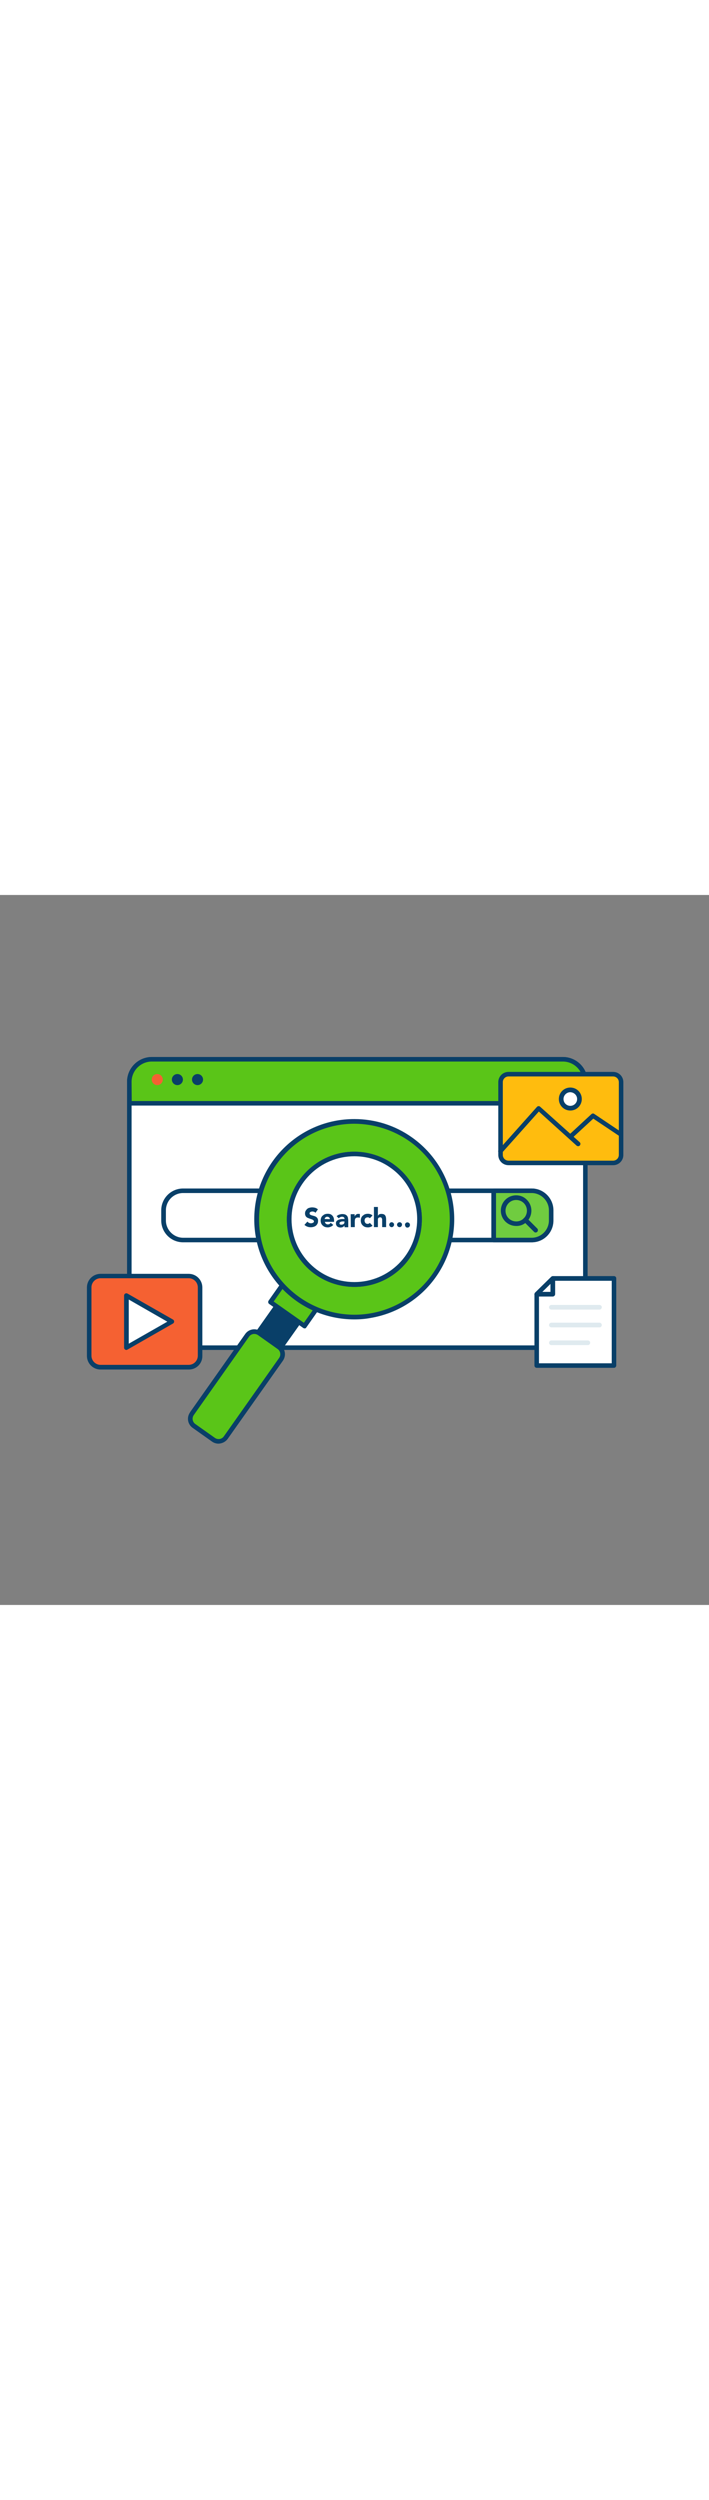 <svg version="1.1" id="Layer_1" xmlns="http://www.w3.org/2000/svg" xmlns:xlink="http://www.w3.org/1999/xlink" x="0px" y="0px" viewBox="0 0 500 500" style="width: 142px;" xml:space="preserve" data-imageid="search-engine-32" imageName="Search Engine" class="illustrations_image">
<rect x="0" y="0" width="500" height="500" fill="#808080" stroke="none"/>
<style type="text/css">
	.st0_search-engine-32{fill:#FFFFFF;}
	.st1_search-engine-32{fill:#093F68;}
	.st2_search-engine-32{fill:#68E1FD;}
	.st3_search-engine-32{fill:#F56132;}
	.st4_search-engine-32{fill:#70CC40;}
	.st5_search-engine-32{fill:#FFBC0E;}
	.st6_search-engine-32{fill:#DFEAEF;}
</style>
<g id="screen_search-engine-32">
	<path class="st0_search-engine-32" d="M412.8,131.6v171.3c0,8.8-7.1,15.9-15.9,15.9c0,0,0,0,0,0H107.1c-8.8,0-15.9-7.1-15.9-15.9l0,0V131.6&#10;&#9;&#9;c0-8.8,7.1-15.9,15.9-15.9h289.8C405.7,115.7,412.8,122.8,412.8,131.6C412.8,131.6,412.8,131.6,412.8,131.6z"/>
	<path class="st1_search-engine-32" d="M396.9,320.4H107.1c-9.7,0-17.5-7.9-17.5-17.5V131.6c0-9.7,7.9-17.5,17.5-17.5h289.8c9.7,0,17.5,7.8,17.5,17.5&#10;&#9;&#9;v171.3C414.4,312.6,406.6,320.4,396.9,320.4z M107.1,117.3c-7.9,0-14.3,6.4-14.3,14.3v171.3c0,7.9,6.4,14.3,14.3,14.3h289.8&#10;&#9;&#9;c7.9,0,14.3-6.4,14.3-14.3V131.6c0-7.9-6.4-14.3-14.3-14.3L107.1,117.3z"/>
	<path class="st0_search-engine-32" d="M388.7,222.1v7.1c0,7.6-6.2,13.8-13.8,13.8H129.1c-7.6,0-13.8-6.2-13.8-13.8v-7.1c0-7.6,6.2-13.8,13.8-13.8&#10;&#9;&#9;h245.7C382.5,208.3,388.7,214.5,388.7,222.1C388.7,222.1,388.7,222.1,388.7,222.1z"/>
	<path class="st1_search-engine-32" d="M374.9,244.6H129.1c-8.5,0-15.4-6.9-15.4-15.4v-7.1c0-8.5,6.9-15.4,15.4-15.4h245.7c8.5,0,15.4,6.9,15.4,15.4&#10;&#9;&#9;v7.1C390.3,237.8,383.4,244.7,374.9,244.6z M129.1,209.9c-6.7,0-12.1,5.5-12.1,12.2v7.1c0,6.7,5.5,12.2,12.2,12.2h245.7&#10;&#9;&#9;c6.7,0,12.2-5.4,12.2-12.2v-7.1c0-6.7-5.5-12.2-12.2-12.2L129.1,209.9z"/>
	<path class="st2_search-engine-32 targetColor" d="M412.8,131.6v15.1H91.2v-15.1c0-8.8,7.1-15.9,15.9-15.9h289.8C405.7,115.7,412.8,122.8,412.8,131.6&#10;&#9;&#9;C412.8,131.6,412.8,131.6,412.8,131.6z" style="fill: rgb(90, 197, 24);"/>
	<path class="st1_search-engine-32" d="M412.8,148.3H91.2c-0.9,0-1.6-0.7-1.6-1.6c0,0,0,0,0,0v-15.1c0-9.7,7.9-17.5,17.5-17.5h289.8&#10;&#9;&#9;c9.7,0,17.5,7.8,17.5,17.5v15.1C414.4,147.6,413.7,148.3,412.8,148.3z M92.9,145.1h318.3v-13.5c0-7.9-6.4-14.3-14.3-14.3H107.1&#10;&#9;&#9;c-7.9,0-14.3,6.4-14.3,14.3L92.9,145.1z"/>
	<circle class="st3_search-engine-32" cx="110.9" cy="130" r="3.9"/>
	<circle class="st1_search-engine-32" cx="125.1" cy="130" r="3.9"/>
	<circle class="st1_search-engine-32" cx="139.3" cy="130" r="3.9"/>
	<path class="st4_search-engine-32" d="M388.7,222.1v7.1c0,7.6-6.2,13.8-13.8,13.8h-26.8v-34.7h26.8C382.5,208.3,388.7,214.5,388.7,222.1&#10;&#9;&#9;C388.7,222.1,388.7,222.1,388.7,222.1z"/>
	<path class="st1_search-engine-32" d="M374.9,244.6h-26.8c-0.9,0-1.6-0.7-1.6-1.6c0,0,0,0,0,0v-34.7c0-0.9,0.7-1.6,1.6-1.6h26.8&#10;&#9;&#9;c8.5,0,15.4,6.9,15.4,15.4v7.1C390.3,237.8,383.4,244.6,374.9,244.6z M349.8,241.4h25.1c6.7,0,12.2-5.4,12.2-12.2v-7.1&#10;&#9;&#9;c0-6.7-5.5-12.2-12.2-12.2h-25.1V241.4z"/>
	<path class="st1_search-engine-32" d="M364,233.1c-6,0-10.8-4.8-10.8-10.8c0-6,4.8-10.8,10.8-10.8c2.9,0,5.6,1.1,7.6,3.2l0,0c4.2,4.2,4.2,11,0,15.3&#10;&#9;&#9;C369.7,232,366.9,233.2,364,233.1z M364,214.8c-4.2,0-7.5,3.4-7.5,7.6c0,4.2,3.4,7.5,7.6,7.5c4.2,0,7.5-3.4,7.5-7.6&#10;&#9;&#9;c0-2-0.8-3.9-2.2-5.3C368,215.6,366.1,214.8,364,214.8z"/>
	<path class="st1_search-engine-32" d="M377.7,237.7c-0.4,0-0.8-0.2-1.1-0.5l-7.2-7.2c-0.7-0.6-0.7-1.6-0.1-2.3c0.6-0.7,1.6-0.7,2.3-0.1&#10;&#9;&#9;c0,0,0,0,0.1,0.1l7.2,7.2c0.6,0.6,0.6,1.7,0,2.3C378.6,237.5,378.2,237.7,377.7,237.7z"/>
</g>
<g id="search_search-engine-32">
	
		<rect x="179.6" y="293.7" transform="matrix(0.577 -0.817 0.817 0.577 -164.314 289.147)" class="st1_search-engine-32" width="34.9" height="19.1"/>
	<path class="st1_search-engine-32" d="M194.8,324.6c-0.3,0-0.7-0.1-0.9-0.3l-15.6-11c-0.3-0.2-0.6-0.6-0.7-1c-0.1-0.4,0-0.9,0.3-1.2l20.2-28.6&#10;&#9;&#9;c0.5-0.7,1.5-0.9,2.3-0.4l15.6,11c0.7,0.5,0.9,1.5,0.4,2.3l-20.2,28.5C195.8,324.3,195.3,324.6,194.8,324.6z M181.4,311.6l13,9.1&#10;&#9;&#9;l18.2-25.8l-13-9.1L181.4,311.6z"/>
	
		<rect x="195.3" y="266.3" transform="matrix(0.577 -0.817 0.817 0.577 -139.441 292.575)" class="st2_search-engine-32 targetColor" width="34.9" height="29.3" style="fill: rgb(90, 197, 24);"/>
	<path class="st1_search-engine-32" d="M214.7,305.2c-0.3,0-0.7-0.1-0.9-0.3L189.8,288c-0.7-0.5-0.9-1.5-0.4-2.3c0,0,0,0,0,0l20.1-28.5&#10;&#9;&#9;c0.5-0.7,1.5-0.9,2.3-0.4l23.9,16.9c0.7,0.5,0.9,1.5,0.4,2.3c0,0,0,0,0,0L216,304.6c-0.2,0.4-0.6,0.6-1.1,0.7&#10;&#9;&#9;C214.9,305.2,214.8,305.2,214.7,305.2z M193,286.3l21.3,15l18.2-25.8l-21.3-15L193,286.3z"/>
	<path class="st2_search-engine-32 targetColor" d="M180.9,307.2l17.6,12.5c1.7,1.2,2.1,3.6,0.9,5.4l-41.7,59c-1.2,1.7-3.6,2.1-5.4,0.9l-17.6-12.5&#10;&#9;&#9;c-1.7-1.2-2.1-3.6-0.9-5.4l41.7-59C176.8,306.4,179.2,306,180.9,307.2z" style="fill: rgb(90, 197, 24);"/>
	<path class="st1_search-engine-32" d="M154.1,386.4c-1.6,0-3.2-0.5-4.5-1.4l0,0l-13.7-9.7c-3.6-2.5-4.4-7.4-1.9-10.9c0,0,0,0,0-0.1l38.9-55.1&#10;&#9;&#9;c2.5-3.6,7.4-4.4,11-1.9c0,0,0,0,0,0l13.7,9.7c3.6,2.5,4.4,7.4,1.9,11c0,0,0,0,0,0l-38.9,55C159.1,385.1,156.7,386.3,154.1,386.4z&#10;&#9;&#9; M151.5,382.3c2.1,1.5,5,1,6.4-1.1l38.9-55.1c1.5-2.1,1-5-1.1-6.4l-13.7-9.7c-2.1-1.5-5-1-6.4,1.1l-38.9,55.1c-1.5,2.1-1,5,1.1,6.4&#10;&#9;&#9;c0,0,0,0,0,0L151.5,382.3L151.5,382.3z"/>
	<path class="st2_search-engine-32 targetColor" d="M289.6,172.1c-31.1-22-74.1-14.6-96,16.5s-14.6,74.1,16.5,96s74.1,14.6,96-16.5c0,0,0,0,0,0&#10;&#9;&#9;C328.1,237,320.7,194.1,289.6,172.1z M223.3,266c-20.7-14.7-25.7-43.4-11-64.1s43.4-25.7,64.1-11c20.7,14.7,25.7,43.4,11,64.1&#10;&#9;&#9;c0,0,0,0,0,0C272.8,275.7,244.1,280.7,223.3,266z" style="fill: rgb(90, 197, 24);"/>
	<path class="st1_search-engine-32" d="M249.7,298.9c-39-0.1-70.5-31.7-70.4-70.7s31.7-70.5,70.7-70.4c14.5,0,28.7,4.5,40.5,12.9l0,0&#10;&#9;&#9;c31.8,22.5,39.4,66.5,16.9,98.3c-10.8,15.3-27.2,25.6-45.6,28.8C257.8,298.6,253.8,298.9,249.7,298.9z M250,161.1&#10;&#9;&#9;c-37.1,0-67.2,30.1-67.3,67.2s30.1,67.2,67.2,67.3c37.1,0,67.2-30.1,67.3-67.2c0-21.9-10.6-42.4-28.5-55&#10;&#9;&#9;C277.4,165.5,263.9,161.2,250,161.1z M249.8,276c-26.3-0.1-47.6-21.4-47.5-47.7s21.4-47.6,47.7-47.5s47.6,21.4,47.5,47.7&#10;&#9;&#9;c0,9.8-3.1,19.4-8.7,27.4C279.9,268.6,265.3,276.1,249.8,276z M249.9,184c-24.5,0-44.4,19.8-44.4,44.3c0,24.5,19.8,44.4,44.3,44.4&#10;&#9;&#9;s44.4-19.8,44.4-44.3c0-14.4-7-28-18.8-36.3C268,186.8,259.1,184,249.9,184L249.9,184z"/>
	<ellipse transform="matrix(0.16 -0.987 0.987 0.16 -15.614 438.448)" class="st0_search-engine-32" cx="249.9" cy="228.4" rx="46" ry="46"/>
	<path class="st1_search-engine-32" d="M249.8,276c-26.3-0.1-47.6-21.4-47.5-47.7s21.4-47.6,47.7-47.5s47.6,21.4,47.5,47.7c0,9.8-3.1,19.4-8.7,27.4&#10;&#9;&#9;C279.9,268.6,265.3,276.1,249.8,276z M249.9,184c-24.5,0-44.3,19.8-44.3,44.3s19.8,44.3,44.3,44.3c24.5,0,44.3-19.8,44.3-44.3&#10;&#9;&#9;c0-14.4-7-27.9-18.8-36.2C268,186.8,259.1,184,249.9,184L249.9,184z"/>
	<path class="st1_search-engine-32" d="M222.5,223.8c-0.3-0.3-0.6-0.5-1-0.7c-0.4-0.1-0.8-0.2-1.2-0.2c-0.2,0-0.4,0-0.7,0.1c-0.2,0.1-0.4,0.1-0.6,0.2&#10;&#9;&#9;c-0.2,0.1-0.4,0.3-0.5,0.4c-0.1,0.2-0.2,0.4-0.2,0.6c0,0.4,0.2,0.7,0.4,0.9c0.3,0.2,0.7,0.4,1.1,0.5c0.5,0.1,0.9,0.3,1.5,0.4&#10;&#9;&#9;c0.5,0.1,1,0.4,1.5,0.6c0.5,0.3,0.8,0.7,1.1,1.1c0.3,0.6,0.5,1.2,0.4,1.9c0,0.7-0.1,1.3-0.4,1.9c-0.3,0.5-0.6,1-1.1,1.4&#10;&#9;&#9;c-0.5,0.4-1,0.6-1.6,0.8c-0.7,0.2-1.3,0.3-2,0.3c-0.8,0-1.6-0.1-2.4-0.4c-0.8-0.3-1.5-0.7-2.1-1.3l2.1-2.3c0.3,0.4,0.7,0.7,1.1,0.9&#10;&#9;&#9;c0.4,0.2,0.9,0.3,1.4,0.3c0.2,0,0.5,0,0.7-0.1c0.2-0.1,0.5-0.1,0.7-0.2c0.2-0.1,0.3-0.3,0.5-0.4c0.1-0.2,0.2-0.4,0.2-0.6&#10;&#9;&#9;c0-0.4-0.2-0.7-0.5-0.9c-0.4-0.3-0.7-0.5-1.1-0.6l-1.5-0.5c-0.5-0.2-1-0.4-1.5-0.6c-0.5-0.3-0.9-0.6-1.2-1.1&#10;&#9;&#9;c-0.3-0.5-0.5-1.2-0.5-1.8c0-0.7,0.1-1.3,0.4-1.9c0.3-0.5,0.7-1,1.1-1.4c0.5-0.4,1-0.7,1.6-0.8c0.6-0.2,1.3-0.3,1.9-0.3&#10;&#9;&#9;c0.7,0,1.5,0.1,2.2,0.3c0.7,0.2,1.3,0.6,1.9,1.1L222.5,223.8z"/>
	<path class="st1_search-engine-32" d="M235,232.3c-0.4,0.6-1,1-1.7,1.3c-0.7,0.3-1.4,0.5-2.1,0.5c-0.7,0-1.4-0.1-2-0.3c-0.6-0.2-1.2-0.6-1.6-1&#10;&#9;&#9;c-0.5-0.4-0.8-0.9-1.1-1.5c-0.5-1.3-0.5-2.7,0-4c0.2-0.6,0.6-1.1,1.1-1.5c0.5-0.4,1-0.8,1.6-1c0.6-0.2,1.3-0.3,2-0.3&#10;&#9;&#9;c0.6,0,1.2,0.1,1.8,0.3c0.5,0.2,1,0.6,1.4,1c0.4,0.4,0.7,1,0.9,1.5c0.2,0.6,0.3,1.3,0.3,2v0.9h-6.5c0.1,0.5,0.4,1,0.7,1.3&#10;&#9;&#9;c0.4,0.3,0.9,0.5,1.4,0.5c0.4,0,0.8-0.1,1.2-0.3c0.3-0.2,0.6-0.5,0.8-0.8L235,232.3z M232.6,228.3c0-0.5-0.1-0.9-0.5-1.2&#10;&#9;&#9;c-0.3-0.3-0.8-0.5-1.2-0.5c-0.3,0-0.6,0-0.8,0.1c-0.2,0.1-0.4,0.2-0.6,0.4c-0.2,0.2-0.3,0.3-0.4,0.5c-0.1,0.2-0.1,0.4-0.2,0.6&#10;&#9;&#9;L232.6,228.3z"/>
	<path class="st1_search-engine-32" d="M242.9,232.8L242.9,232.8c-0.3,0.5-0.7,0.8-1.2,1.1c-0.5,0.2-1.1,0.3-1.6,0.3c-0.4,0-0.8-0.1-1.2-0.2&#10;&#9;&#9;c-0.4-0.1-0.7-0.3-1-0.5c-0.3-0.2-0.5-0.5-0.7-0.9c-0.2-0.4-0.3-0.8-0.3-1.2c0-0.4,0-0.9,0.2-1.3c0.2-0.4,0.5-0.7,0.8-0.9&#10;&#9;&#9;c0.3-0.2,0.7-0.4,1.1-0.6c0.4-0.1,0.9-0.2,1.3-0.3c0.5-0.1,0.9-0.1,1.4-0.1h1.3c0-0.5-0.2-0.9-0.5-1.2c-0.4-0.3-0.8-0.4-1.3-0.4&#10;&#9;&#9;c-0.4,0-0.9,0.1-1.3,0.3c-0.4,0.2-0.7,0.5-1,0.8l-1.5-1.5c0.5-0.5,1.2-0.9,1.8-1.1c0.7-0.2,1.4-0.4,2.2-0.4c0.7,0,1.4,0.1,2,0.3&#10;&#9;&#9;c0.5,0.2,0.9,0.5,1.3,0.9c0.3,0.4,0.6,0.9,0.7,1.5c0.1,0.7,0.2,1.3,0.2,2v4.6h-2.6L242.9,232.8z M242.2,229.9h-0.8&#10;&#9;&#9;c-0.3,0-0.6,0.1-0.9,0.2c-0.3,0.1-0.5,0.2-0.8,0.4c-0.2,0.2-0.3,0.5-0.3,0.7c0,0.3,0.2,0.6,0.4,0.8c0.3,0.2,0.6,0.2,0.9,0.2&#10;&#9;&#9;c0.3,0,0.5,0,0.8-0.1c0.2-0.1,0.5-0.2,0.7-0.3c0.2-0.1,0.4-0.3,0.5-0.5c0.1-0.2,0.2-0.5,0.2-0.8v-0.6L242.2,229.9z"/>
	<path class="st1_search-engine-32" d="M247.3,224.8h2.8v1.5l0,0c0.3-0.5,0.6-0.9,1.1-1.3c0.5-0.3,1-0.5,1.6-0.4h0.5c0.2,0,0.3,0,0.5,0.1v2.6&#10;&#9;&#9;c-0.2-0.1-0.4-0.1-0.6-0.1c-0.2,0-0.4,0-0.6-0.1c-0.4,0-0.9,0.1-1.3,0.2c-0.3,0.1-0.5,0.4-0.7,0.6c-0.2,0.3-0.3,0.6-0.3,1&#10;&#9;&#9;c-0.1,0.4-0.1,0.8-0.1,1.2v3.8h-2.8L247.3,224.8z"/>
	<path class="st1_search-engine-32" d="M260.8,227.7c-0.1-0.2-0.3-0.4-0.6-0.5c-0.2-0.1-0.5-0.2-0.8-0.2c-0.6,0-1.2,0.2-1.7,0.6&#10;&#9;&#9;c-0.4,0.5-0.6,1.1-0.6,1.7c0,0.6,0.2,1.2,0.6,1.7c0.4,0.4,1,0.7,1.7,0.6c0.3,0,0.6-0.1,0.8-0.2c0.2-0.1,0.4-0.3,0.6-0.5l1.9,2&#10;&#9;&#9;c-0.4,0.4-1,0.8-1.5,0.9c-0.6,0.2-1.1,0.3-1.7,0.3c-0.7,0-1.4-0.1-2-0.3c-0.6-0.2-1.2-0.6-1.6-1c-0.5-0.4-0.8-0.9-1.1-1.5&#10;&#9;&#9;c-0.5-1.3-0.5-2.7,0-4c0.2-0.6,0.6-1.1,1.1-1.5c0.5-0.4,1-0.8,1.6-1c0.6-0.2,1.3-0.3,2-0.3c0.6,0,1.2,0.1,1.7,0.3&#10;&#9;&#9;c0.6,0.2,1.1,0.5,1.5,0.9L260.8,227.7z"/>
	<path class="st1_search-engine-32" d="M266.5,219.7v6.3l0,0c0.1-0.2,0.2-0.4,0.3-0.5c0.2-0.2,0.3-0.3,0.5-0.5c0.2-0.1,0.5-0.3,0.8-0.3&#10;&#9;&#9;c0.3-0.1,0.6-0.1,0.9-0.1c0.6,0,1.2,0.1,1.7,0.3c0.4,0.2,0.8,0.5,1,0.9c0.3,0.4,0.4,0.9,0.5,1.4c0.1,0.6,0.1,1.1,0.1,1.7v5h-2.8&#10;&#9;&#9;v-4.5c0-0.3,0-0.5,0-0.8c0-0.3-0.1-0.5-0.2-0.8c-0.1-0.2-0.2-0.4-0.4-0.6c-0.2-0.2-0.5-0.2-0.8-0.2c-0.3,0-0.6,0.1-0.9,0.2&#10;&#9;&#9;c-0.2,0.1-0.4,0.3-0.5,0.5c-0.1,0.2-0.2,0.5-0.2,0.7c0,0.3,0,0.6,0,0.9v4.6h-2.8v-14.2H266.5z"/>
	<path class="st1_search-engine-32" d="M274.5,232.3c0-0.2,0-0.5,0.1-0.7c0.1-0.2,0.2-0.4,0.4-0.6c0.2-0.2,0.3-0.3,0.5-0.4c0.4-0.2,0.9-0.2,1.4,0&#10;&#9;&#9;c0.4,0.2,0.7,0.5,0.9,0.9c0.1,0.2,0.1,0.4,0.1,0.7c0,0.5-0.2,0.9-0.5,1.2c-0.2,0.2-0.3,0.3-0.5,0.4c-0.4,0.2-0.9,0.2-1.4,0&#10;&#9;&#9;c-0.2-0.1-0.4-0.2-0.5-0.4c-0.2-0.2-0.3-0.4-0.4-0.6C274.5,232.7,274.5,232.5,274.5,232.3z"/>
	<path class="st1_search-engine-32" d="M280,232.3c0-0.2,0-0.5,0.1-0.7c0.1-0.2,0.2-0.4,0.4-0.6c0.2-0.2,0.4-0.3,0.6-0.4c0.4-0.2,0.9-0.2,1.4,0&#10;&#9;&#9;c0.4,0.2,0.7,0.5,0.9,0.9c0.1,0.2,0.1,0.4,0.1,0.7c0,0.5-0.2,0.9-0.5,1.2c-0.2,0.2-0.3,0.3-0.5,0.4c-0.4,0.2-0.9,0.2-1.4,0&#10;&#9;&#9;c-0.2-0.1-0.4-0.2-0.6-0.4c-0.2-0.2-0.3-0.4-0.4-0.6C280.1,232.7,280,232.5,280,232.3z"/>
	<path class="st1_search-engine-32" d="M285.6,232.3c0-0.2,0-0.5,0.1-0.7c0.2-0.4,0.5-0.7,0.9-0.9c0.4-0.2,0.9-0.2,1.4,0c0.2,0.1,0.4,0.2,0.6,0.4&#10;&#9;&#9;c0.2,0.2,0.3,0.3,0.4,0.6c0.1,0.2,0.1,0.4,0.1,0.7c0,0.2,0,0.5-0.1,0.7c-0.1,0.2-0.2,0.4-0.4,0.6c-0.2,0.2-0.3,0.3-0.6,0.4&#10;&#9;&#9;c-0.4,0.2-0.9,0.2-1.4,0c-0.2-0.1-0.4-0.2-0.5-0.4C285.8,233.2,285.6,232.7,285.6,232.3L285.6,232.3z"/>
</g>
<g id="video_search-engine-32">
	<path class="st3_search-engine-32" d="M67.9,268.3h68.4c2.7,0,4.9,2.2,4.9,4.9v54.4c0,2.7-2.2,4.9-4.9,4.9H67.9c-2.7,0-4.9-2.2-4.9-4.9v-54.4&#10;&#9;&#9;C62.9,270.5,65.1,268.3,67.9,268.3z"/>
	<path class="st1_search-engine-32" d="M133.2,334.2H70.9c-5.3,0-9.6-4.3-9.6-9.6v-48.2c0-5.3,4.3-9.6,9.6-9.6h62.2c5.3,0,9.6,4.3,9.6,9.6v48.2&#10;&#9;&#9;C142.8,329.9,138.5,334.2,133.2,334.2z M70.9,269.9c-3.5,0-6.4,2.9-6.4,6.4v48.2c0,3.5,2.9,6.4,6.4,6.4h62.2c3.5,0,6.4-2.9,6.4-6.4&#10;&#9;&#9;v-48.2c0-3.5-2.9-6.4-6.4-6.4L70.9,269.9z"/>
	<polygon class="st0_search-engine-32" points="89.1,318.8 89.1,282.1 121.2,300.4 &#9;"/>
	<path class="st1_search-engine-32" d="M89.1,320.4c-0.3,0-0.6-0.1-0.8-0.2c-0.5-0.3-0.8-0.8-0.8-1.4v-36.7c0-0.9,0.7-1.6,1.6-1.6&#10;&#9;&#9;c0.3,0,0.6,0.1,0.8,0.2L122,299c0.8,0.5,1,1.4,0.6,2.2c-0.1,0.2-0.3,0.4-0.6,0.6l-32,18.3C89.7,320.3,89.4,320.4,89.1,320.4z&#10;&#9;&#9; M90.8,284.9V316l27.2-15.5L90.8,284.9z"/>
</g>
<g id="image_search-engine-32">
	<path class="st5_search-engine-32" d="M356.4,126.2h78.1c1.9,0,3.5,1.5,3.5,3.5v55.6c0,1.9-1.5,3.5-3.5,3.5h-78.1c-1.9,0-3.5-1.5-3.5-3.5v-55.6&#10;&#9;&#9;C352.9,127.7,354.5,126.2,356.4,126.2z"/>
	<path class="st1_search-engine-32" d="M432.4,190.3h-73.8c-4,0-7.2-3.2-7.2-7.2v-51.3c0-4,3.2-7.2,7.2-7.2h73.8c4,0,7.2,3.2,7.2,7.2v51.3&#10;&#9;&#9;C439.6,187.1,436.4,190.3,432.4,190.3z M358.6,127.8c-2.2,0-4,1.8-4,4v51.3c0,2.2,1.8,4,4,4h73.8c2.2,0,4-1.8,4-4v-51.3&#10;&#9;&#9;c0-2.2-1.8-4-4-4L358.6,127.8z"/>
	<path class="st1_search-engine-32" d="M352.9,182.1c-0.9,0-1.6-0.7-1.6-1.6c0-0.4,0.1-0.8,0.4-1.1l27-30.2c0.3-0.3,0.7-0.5,1.1-0.5&#10;&#9;&#9;c0.4,0,0.8,0.1,1.1,0.4l27.9,25c0.7,0.6,0.7,1.6,0.1,2.3s-1.6,0.7-2.3,0.1l0,0L380,152.5l-25.9,29&#10;&#9;&#9;C353.8,181.9,353.4,182.1,352.9,182.1z"/>
	<path class="st1_search-engine-32" d="M402.2,171.9c-0.9,0-1.6-0.7-1.6-1.6c0-0.4,0.2-0.9,0.5-1.2l16-14.8c0.6-0.5,1.4-0.6,2-0.1l19.7,13.2&#10;&#9;&#9;c0.7,0.5,0.9,1.5,0.5,2.2c-0.5,0.7-1.5,0.9-2.2,0.4l0,0l-18.7-12.5l-15.1,13.9C403,171.7,402.6,171.9,402.2,171.9z"/>
	<circle class="st0_search-engine-32" cx="402.2" cy="143.8" r="6.4"/>
	<path class="st1_search-engine-32" d="M402.2,151.8c-4.5,0-8.1-3.6-8.1-8.1c0-4.5,3.6-8.1,8.1-8.1c4.5,0,8.1,3.6,8.1,8.1&#10;&#9;&#9;C410.3,148.2,406.7,151.8,402.2,151.8z M402.2,138.9c-2.7,0-4.8,2.2-4.8,4.8c0,2.7,2.2,4.8,4.8,4.8c2.7,0,4.8-2.2,4.8-4.8&#10;&#9;&#9;C407,141.1,404.9,139,402.2,138.9L402.2,138.9z"/>
</g>
<g id="paper_search-engine-32">
	<polygon class="st0_search-engine-32" points="433,331.4 378.5,331.4 378.5,281.1 390,270 433,270 &#9;"/>
	<path class="st1_search-engine-32" d="M433,333h-54.5c-0.9,0-1.6-0.7-1.6-1.6v-50.2c0-0.4,0.2-0.9,0.5-1.2l11.4-11.1c0.3-0.3,0.7-0.5,1.1-0.5H433&#10;&#9;&#9;c0.9,0,1.6,0.7,1.6,1.6c0,0,0,0,0,0v61.3C434.6,332.2,433.9,333,433,333C433,333,433,333,433,333z M380.1,329.8h51.3v-58.1h-40.8&#10;&#9;&#9;l-10.5,10.1L380.1,329.8z"/>
	<polygon class="st0_search-engine-32" points="378.5,281.1 389.8,281.1 389.8,270 &#9;"/>
	<path class="st1_search-engine-32" d="M389.8,282.8h-11.3c-0.9,0-1.6-0.7-1.6-1.6c0-0.4,0.2-0.9,0.5-1.2l11.3-11.1c0.6-0.6,1.7-0.6,2.3,0&#10;&#9;&#9;c0.3,0.3,0.5,0.7,0.5,1.1v11.1C391.5,282,390.7,282.8,389.8,282.8z M382.5,279.5h5.7v-5.6L382.5,279.5z"/>
	<path class="st6_search-engine-32" d="M422.9,292h-34.2c-0.9-0.1-1.6-0.9-1.5-1.8c0.1-0.8,0.7-1.4,1.5-1.5h34.2c0.9,0.1,1.6,0.9,1.5,1.8&#10;&#9;&#9;C424.3,291.3,423.7,291.9,422.9,292L422.9,292z"/>
	<path class="st6_search-engine-32" d="M422.9,304.5h-34.2c-0.9-0.1-1.6-0.9-1.5-1.8c0.1-0.8,0.7-1.4,1.5-1.5h34.2c0.9,0.1,1.6,0.9,1.5,1.8&#10;&#9;&#9;C424.3,303.8,423.7,304.5,422.9,304.5L422.9,304.5z"/>
	<path class="st6_search-engine-32" d="M414.7,317h-26c-0.9-0.1-1.6-0.9-1.5-1.8c0.1-0.8,0.7-1.4,1.5-1.5h26c0.9,0.1,1.6,0.9,1.5,1.8&#10;&#9;&#9;C416.1,316.3,415.5,316.9,414.7,317z"/>
</g>
</svg>